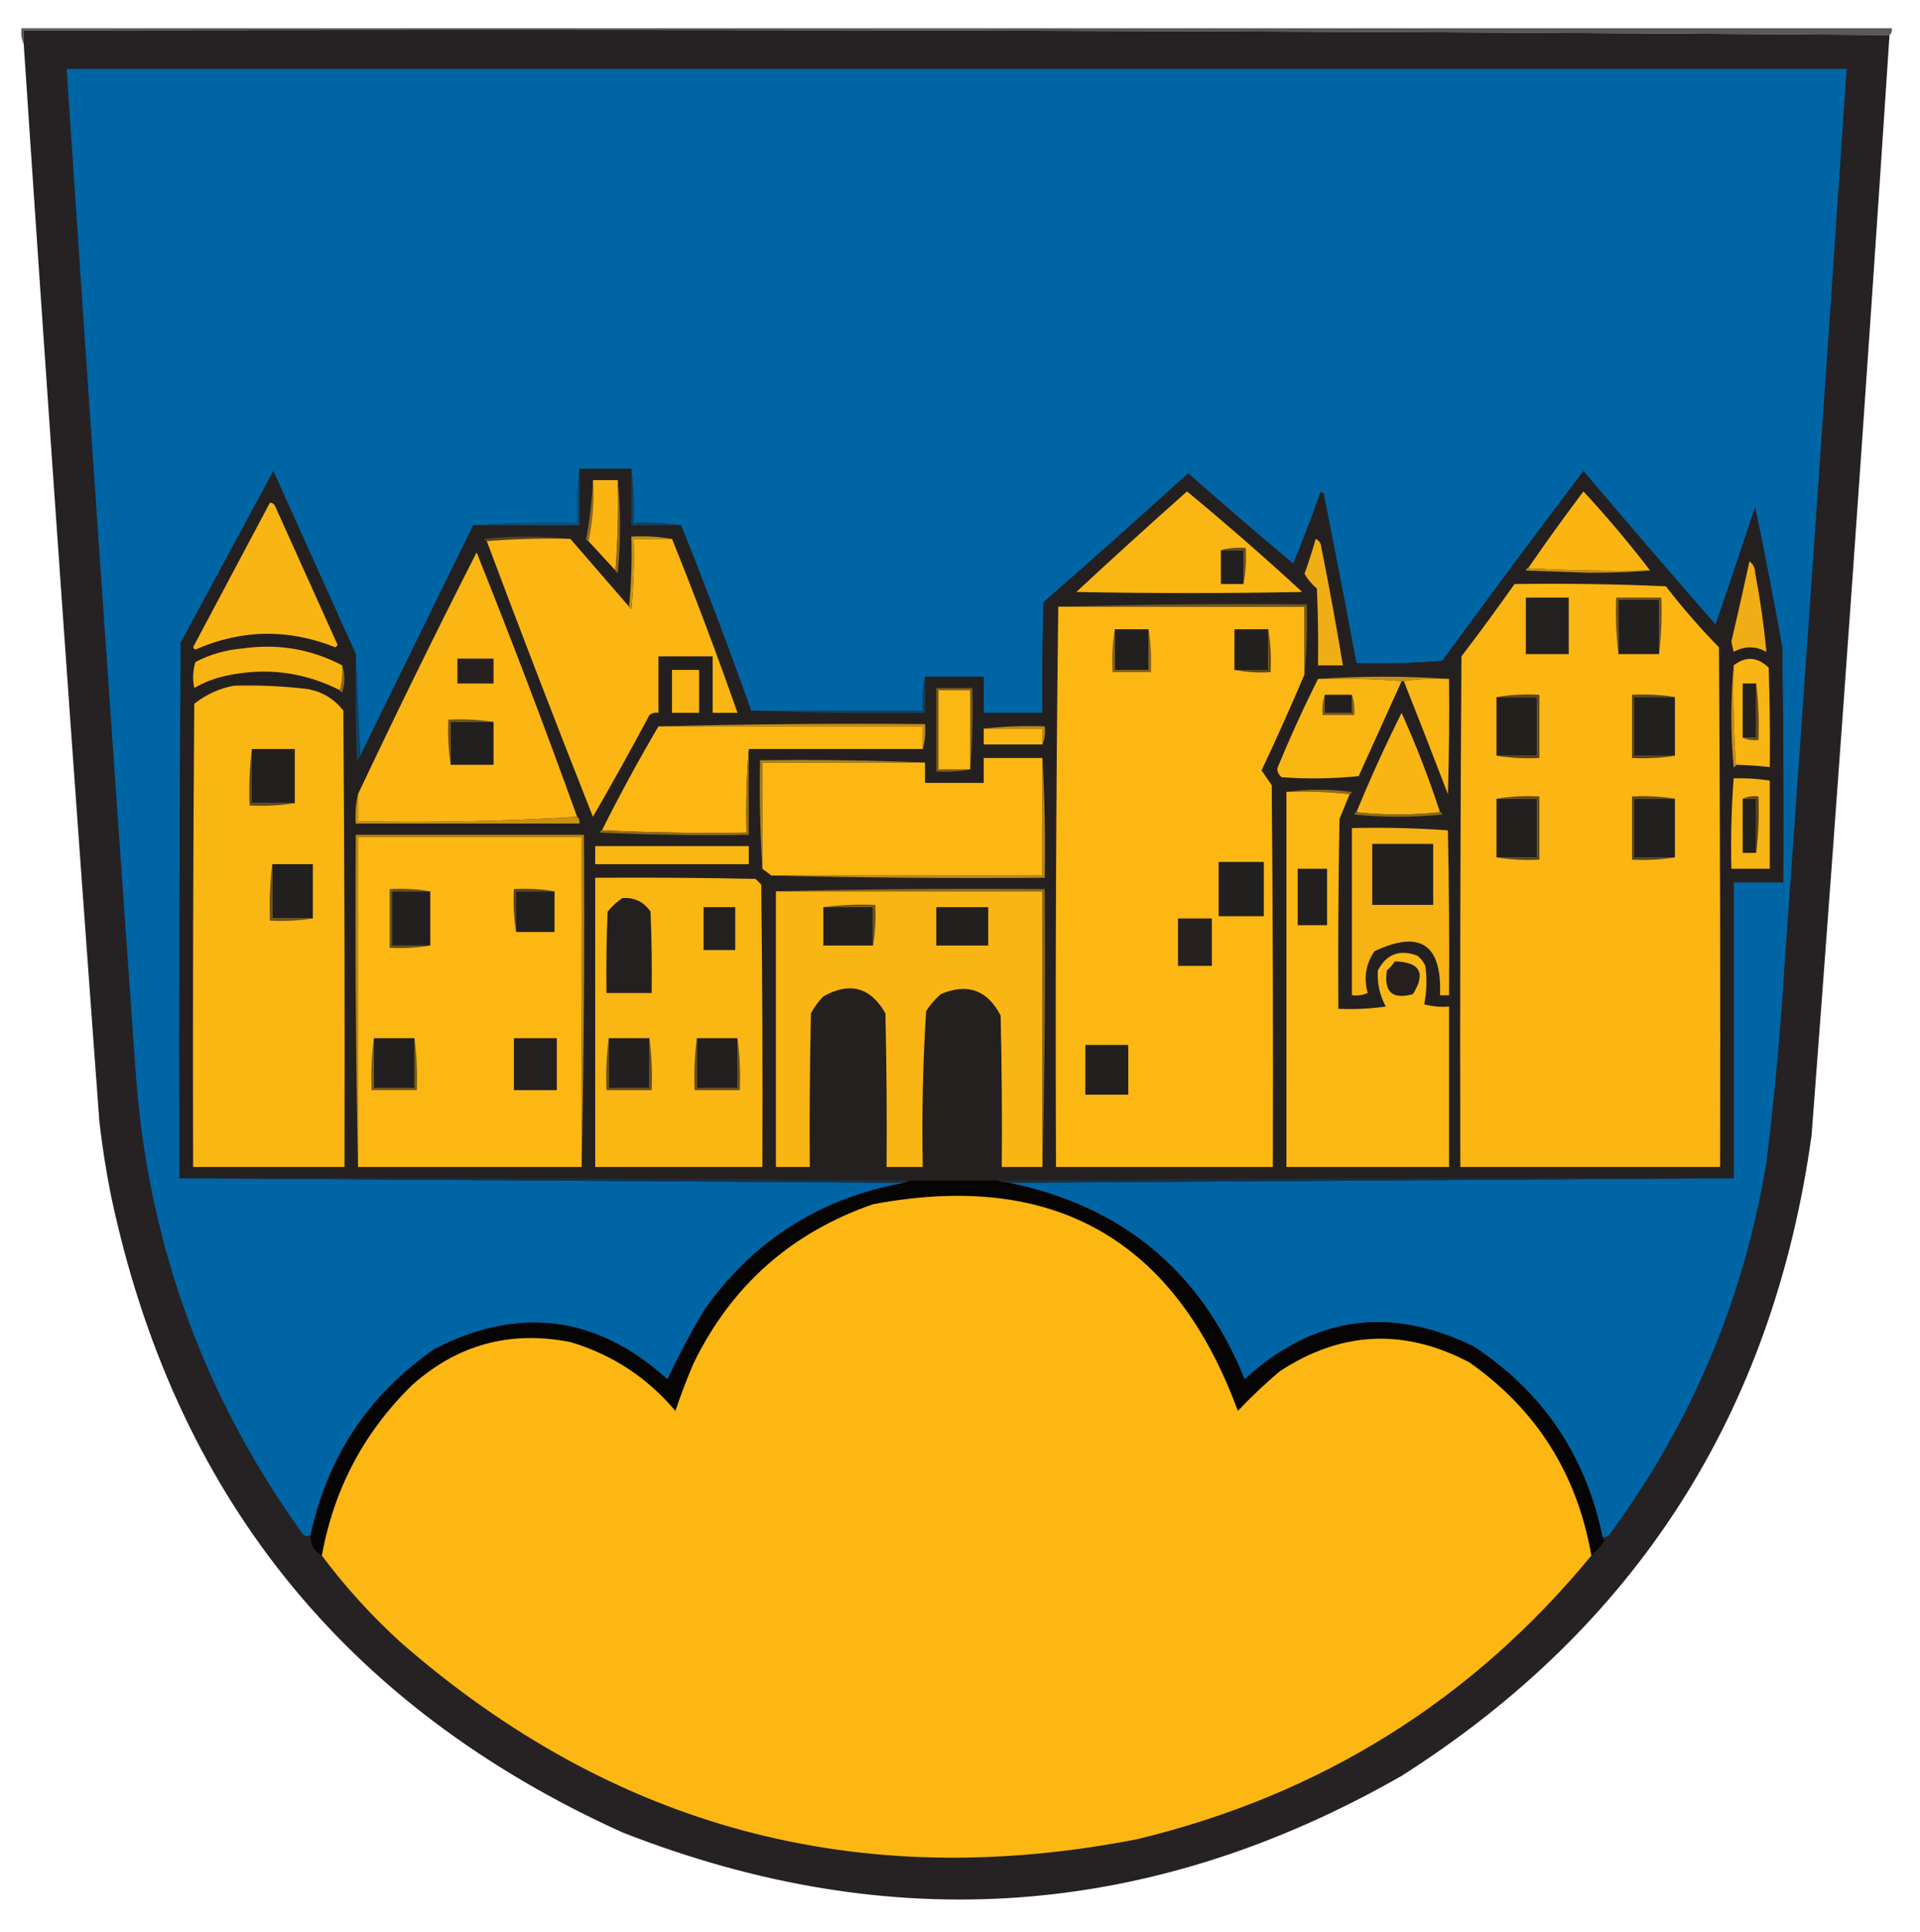 <?xml version="1.0" encoding="UTF-8"?>
<!DOCTYPE svg PUBLIC "-//W3C//DTD SVG 1.1//EN" "http://www.w3.org/Graphics/SVG/1.1/DTD/svg11.dtd">
<svg xmlns="http://www.w3.org/2000/svg" version="1.1" width="850px" height="855px" style="shape-rendering:geometricPrecision; text-rendering:geometricPrecision; image-rendering:optimizeQuality; fill-rule:evenodd; clip-rule:evenodd" xmlns:xlink="http://www.w3.org/1999/xlink">
<g><path style="opacity:1" fill="#5b5859" d="M 836.5,15.5 C 561.502,13.501 286.169,12.834 10.5,13.5C 10.5,15.5 10.5,17.5 10.5,19.5C 9.532,17.393 9.198,15.059 9.5,12.5C 285.5,12.5 561.5,12.5 837.5,12.5C 837.737,13.791 837.404,14.791 836.5,15.5 Z"/></g>
<g><path style="opacity:1" fill="#262223" d="M 836.5,15.5 C 825.853,177.892 814.353,340.225 802,502.5C 784.905,625.444 724.405,719.944 620.5,786C 509.546,849.384 394.546,857.718 275.5,811C 152.35,755.279 76.85,661.112 49,528.5C 46.9,517.901 45.233,507.235 44,496.5C 32.264,337.536 21.098,178.536 10.5,19.5C 10.5,17.5 10.5,15.5 10.5,13.5C 286.169,12.834 561.502,13.501 836.5,15.5 Z"/></g>
<g><path style="opacity:1" fill="#0065a5" d="M 709.5,680.5 C 702.075,644.29 683.075,616.123 652.5,596C 615.276,577.731 581.443,582.565 551,610.5C 531.748,562.745 496.915,533.745 446.5,523.5C 553.5,522.833 660.5,522.167 767.5,521.5C 767.5,477.833 767.5,434.167 767.5,390.5C 774.833,390.5 782.167,390.5 789.5,390.5C 789.667,355.832 789.5,321.165 789,286.5C 785.327,265.793 781.327,245.127 777,224.5C 771.257,241.896 765.424,259.229 759.5,276.5C 739.813,253.981 720.313,231.314 701,208.5C 679.923,236.322 659.09,264.322 638.5,292.5C 625.851,293.499 613.184,293.832 600.5,293.5C 595.807,268.487 590.974,243.487 586,218.5C 584.984,217.366 584.317,217.699 584,219.5C 580.439,229.619 576.606,239.619 572.5,249.5C 556.853,236.354 541.353,223.02 526,209.5C 504.855,228.735 483.522,247.735 462,266.5C 461.5,282.83 461.333,299.163 461.5,315.5C 452.833,315.5 444.167,315.5 435.5,315.5C 435.5,310.167 435.5,304.833 435.5,299.5C 426.833,299.5 418.167,299.5 409.5,299.5C 408.513,304.305 408.179,309.305 408.5,314.5C 383.167,314.5 357.833,314.5 332.5,314.5C 322.732,286.963 312.399,259.629 301.5,232.5C 294.687,231.509 287.687,231.175 280.5,231.5C 280.826,223.316 280.492,215.316 279.5,207.5C 271.833,207.5 264.167,207.5 256.5,207.5C 255.508,215.316 255.174,223.316 255.5,231.5C 239.991,231.17 224.658,231.504 209.5,232.5C 192.847,266.474 176.18,300.474 159.5,334.5C 158.833,319.5 158.167,304.5 157.5,289.5C 145.348,262.526 133.181,235.526 121,208.5C 107.333,233.833 93.667,259.167 80,284.5C 79.5,363.499 79.333,442.499 79.5,521.5C 186.5,522.167 293.5,522.833 400.5,523.5C 363.345,530.156 333.845,548.823 312,579.5C 305.976,589.548 300.476,599.881 295.5,610.5C 264.324,582.322 229.991,577.822 192.5,597C 163.34,617.117 145.007,644.617 137.5,679.5C 135.692,680.317 134.192,679.65 133,677.5C 89.461,616.562 65.128,548.562 60,473.5C 49.538,325.848 39.371,178.182 29.5,30.5C 292.167,30.5 554.833,30.5 817.5,30.5C 808.605,162.848 799.438,295.181 790,427.5C 788.232,456.586 785.565,485.586 782,514.5C 772.013,574.838 749.013,629.504 713,678.5C 712.184,679.823 711.017,680.489 709.5,680.5 Z"/></g>
<g><path style="opacity:1" fill="#252020" d="M 256.5,207.5 C 264.167,207.5 271.833,207.5 279.5,207.5C 279.5,215.833 279.5,224.167 279.5,232.5C 286.833,232.5 294.167,232.5 301.5,232.5C 312.399,259.629 322.732,286.963 332.5,314.5C 357.995,315.498 383.661,315.831 409.5,315.5C 409.5,310.167 409.5,304.833 409.5,299.5C 418.167,299.5 426.833,299.5 435.5,299.5C 435.5,304.833 435.5,310.167 435.5,315.5C 444.167,315.5 452.833,315.5 461.5,315.5C 461.333,299.163 461.5,282.83 462,266.5C 483.522,247.735 504.855,228.735 526,209.5C 541.353,223.02 556.853,236.354 572.5,249.5C 576.606,239.619 580.439,229.619 584,219.5C 584.317,217.699 584.984,217.366 586,218.5C 590.974,243.487 595.807,268.487 600.5,293.5C 613.184,293.832 625.851,293.499 638.5,292.5C 659.09,264.322 679.923,236.322 701,208.5C 720.313,231.314 739.813,253.981 759.5,276.5C 765.424,259.229 771.257,241.896 777,224.5C 781.327,245.127 785.327,265.793 789,286.5C 789.5,321.165 789.667,355.832 789.5,390.5C 782.167,390.5 774.833,390.5 767.5,390.5C 767.5,434.167 767.5,477.833 767.5,521.5C 658.665,521.167 549.999,521.501 441.5,522.5C 429.167,522.5 416.833,522.5 404.5,522.5C 296.335,521.501 188.001,521.167 79.5,521.5C 79.333,442.499 79.5,363.499 80,284.5C 93.667,259.167 107.333,233.833 121,208.5C 133.181,235.526 145.348,262.526 157.5,289.5C 157.333,305.17 157.5,320.837 158,336.5C 158.717,335.956 159.217,335.289 159.5,334.5C 176.18,300.474 192.847,266.474 209.5,232.5C 225.167,232.5 240.833,232.5 256.5,232.5C 256.5,224.167 256.5,215.833 256.5,207.5 Z"/></g>
<g><path style="opacity:1" fill="#8b681a" d="M 262.5,212.5 C 263.095,221.765 262.428,230.765 260.5,239.5C 259.957,239.44 259.624,239.107 259.5,238.5C 261.11,229.848 262.11,221.182 262.5,212.5 Z"/></g>
<g><path style="opacity:1" fill="#fab513" d="M 262.5,212.5 C 266.167,212.5 269.833,212.5 273.5,212.5C 273.829,226.01 273.496,239.344 272.5,252.5C 268.5,248.167 264.5,243.833 260.5,239.5C 262.428,230.765 263.095,221.765 262.5,212.5 Z"/></g>
<g><path style="opacity:1" fill="#8e6b1a" d="M 273.5,212.5 C 274.826,226.006 274.826,239.672 273.5,253.5C 272.893,253.376 272.56,253.043 272.5,252.5C 273.496,239.344 273.829,226.01 273.5,212.5 Z"/></g>
<g><path style="opacity:1" fill="#fab613" d="M 525.5,217.5 C 542.843,231.854 559.843,246.687 576.5,262C 543.167,262.667 509.833,262.667 476.5,262C 492.73,246.932 509.063,232.098 525.5,217.5 Z"/></g>
<g><path style="opacity:1" fill="#fab513" d="M 730.5,252.5 C 712.326,252.83 694.326,252.497 676.5,251.5C 684.412,240.019 692.579,228.686 701,217.5C 711.42,228.746 721.253,240.413 730.5,252.5 Z"/></g>
<g><path style="opacity:1" fill="#f9b513" d="M 119.5,222.5 C 120.75,222.577 121.583,223.244 122,224.5C 131.183,244.864 140.35,265.197 149.5,285.5C 149.167,285.833 148.833,286.167 148.5,286.5C 127.624,278.183 106.957,278.516 86.5,287.5C 85.479,286.998 85.312,286.332 86,285.5C 97.179,264.473 108.346,243.473 119.5,222.5 Z"/></g>
<g><path style="opacity:1" fill="#0c4f7b" d="M 256.5,207.5 C 256.5,215.833 256.5,224.167 256.5,232.5C 240.833,232.5 225.167,232.5 209.5,232.5C 224.658,231.504 239.991,231.17 255.5,231.5C 255.174,223.316 255.508,215.316 256.5,207.5 Z"/></g>
<g><path style="opacity:1" fill="#124262" d="M 279.5,207.5 C 280.492,215.316 280.826,223.316 280.5,231.5C 287.687,231.175 294.687,231.509 301.5,232.5C 294.167,232.5 286.833,232.5 279.5,232.5C 279.5,224.167 279.5,215.833 279.5,207.5 Z"/></g>
<g><path style="opacity:1" fill="#59441d" d="M 252.5,238.5 C 239.989,238.171 227.655,238.505 215.5,239.5C 214.957,239.44 214.624,239.107 214.5,238.5C 227.327,237.175 239.994,237.175 252.5,238.5 Z"/></g>
<g><path style="opacity:1" fill="#fbb613" d="M 252.5,238.5 C 261.167,248.5 269.833,258.5 278.5,268.5C 278.56,269.043 278.893,269.376 279.5,269.5C 280.499,259.188 280.832,248.855 280.5,238.5C 286.167,238.5 291.833,238.5 297.5,238.5C 307.738,263.87 317.404,289.537 326.5,315.5C 322.833,315.5 319.167,315.5 315.5,315.5C 315.5,307.167 315.5,298.833 315.5,290.5C 307.5,290.5 299.5,290.5 291.5,290.5C 291.5,298.833 291.5,307.167 291.5,315.5C 290.022,315.238 288.689,315.571 287.5,316.5C 279.42,331.661 271.087,346.661 262.5,361.5C 246.437,320.976 230.77,280.309 215.5,239.5C 227.655,238.505 239.989,238.171 252.5,238.5 Z"/></g>
<g><path style="opacity:1" fill="#c69116" d="M 297.5,238.5 C 291.833,238.5 286.167,238.5 280.5,238.5C 280.832,248.855 280.499,259.188 279.5,269.5C 278.893,269.376 278.56,269.043 278.5,268.5C 279.494,258.347 279.828,248.014 279.5,237.5C 285.69,237.177 291.69,237.51 297.5,238.5 Z"/></g>
<g><path style="opacity:1" fill="#efae15" d="M 582.5,238.5 C 584.045,239.23 584.878,240.563 585,242.5C 588.494,259.802 591.661,277.135 594.5,294.5C 590.833,294.5 587.167,294.5 583.5,294.5C 583.667,283.162 583.5,271.828 583,260.5C 580.778,258.615 578.944,256.449 577.5,254C 579.328,248.853 580.995,243.687 582.5,238.5 Z"/></g>
<g><path style="opacity:1" fill="#221f1f" d="M 540.5,243.5 C 543.833,243.5 547.167,243.5 550.5,243.5C 550.5,248.5 550.5,253.5 550.5,258.5C 547.167,258.5 543.833,258.5 540.5,258.5C 540.5,253.5 540.5,248.5 540.5,243.5 Z"/></g>
<g><path style="opacity:1" fill="#6a501c" d="M 540.5,243.5 C 543.962,242.518 547.629,242.185 551.5,242.5C 551.821,248.026 551.488,253.36 550.5,258.5C 550.5,253.5 550.5,248.5 550.5,243.5C 547.167,243.5 543.833,243.5 540.5,243.5 Z"/></g>
<g><path style="opacity:1" fill="#fbb613" d="M 255.5,361.5 C 223.517,363.493 191.184,364.159 158.5,363.5C 158.5,359.5 158.5,355.5 158.5,351.5C 175.461,315.578 192.961,279.912 211,244.5C 226.521,283.229 241.355,322.229 255.5,361.5 Z"/></g>
<g><path style="opacity:1" fill="#c69116" d="M 676.5,251.5 C 694.326,252.497 712.326,252.83 730.5,252.5C 722.243,253.18 713.243,253.513 703.5,253.5C 694.167,253.167 684.833,252.833 675.5,252.5C 675.624,251.893 675.957,251.56 676.5,251.5 Z"/></g>
<g><path style="opacity:1" fill="#efae15" d="M 774.5,248.5 C 776.117,249.589 776.95,251.256 777,253.5C 779.233,265.134 780.9,276.801 782,288.5C 777.171,285.876 772.337,285.876 767.5,288.5C 767.167,287 766.833,285.5 766.5,284C 769.242,272.198 771.908,260.365 774.5,248.5 Z"/></g>
<g><path style="opacity:1" fill="#fbb613" d="M 670.5,258.5 C 692.843,258.167 715.177,258.5 737.5,259.5C 744.774,268.944 752.607,277.944 761,286.5C 761.5,363.166 761.667,439.833 761.5,516.5C 723.167,516.5 684.833,516.5 646.5,516.5C 646.333,441.166 646.5,365.833 647,290.5C 655.051,279.955 662.884,269.289 670.5,258.5 Z"/></g>
<g><path style="opacity:1" fill="#252020" d="M 675.5,264.5 C 681.833,264.5 688.167,264.5 694.5,264.5C 694.5,272.833 694.5,281.167 694.5,289.5C 688.167,289.5 681.833,289.5 675.5,289.5C 675.5,281.167 675.5,272.833 675.5,264.5 Z"/></g>
<g><path style="opacity:1" fill="#694f1c" d="M 734.5,289.5 C 734.5,281.5 734.5,273.5 734.5,265.5C 728.5,265.5 722.5,265.5 716.5,265.5C 716.5,273.5 716.5,281.5 716.5,289.5C 715.507,281.35 715.174,273.017 715.5,264.5C 722.167,264.5 728.833,264.5 735.5,264.5C 735.826,273.017 735.493,281.35 734.5,289.5 Z"/></g>
<g><path style="opacity:1" fill="#221f1f" d="M 734.5,289.5 C 728.5,289.5 722.5,289.5 716.5,289.5C 716.5,281.5 716.5,273.5 716.5,265.5C 722.5,265.5 728.5,265.5 734.5,265.5C 734.5,273.5 734.5,281.5 734.5,289.5 Z"/></g>
<g><path style="opacity:1" fill="#fcb713" d="M 468.5,268.5 C 504.833,268.5 541.167,268.5 577.5,268.5C 577.5,278.5 577.5,288.5 577.5,298.5C 571.463,312.768 565.13,326.934 558.5,341C 559.985,343.156 561.485,345.323 563,347.5C 563.5,403.832 563.667,460.166 563.5,516.5C 531.5,516.5 499.5,516.5 467.5,516.5C 467.17,433.763 467.503,351.096 468.5,268.5 Z"/></g>
<g><path style="opacity:1" fill="#775a1c" d="M 468.5,268.5 C 504.996,267.502 541.663,267.168 578.5,267.5C 578.828,278.014 578.494,288.347 577.5,298.5C 577.5,288.5 577.5,278.5 577.5,268.5C 541.167,268.5 504.833,268.5 468.5,268.5 Z"/></g>
<g><path style="opacity:1" fill="#84631b" d="M 493.5,278.5 C 493.5,284.5 493.5,290.5 493.5,296.5C 498.5,296.5 503.5,296.5 508.5,296.5C 508.5,290.5 508.5,284.5 508.5,278.5C 509.49,284.645 509.823,290.978 509.5,297.5C 503.833,297.5 498.167,297.5 492.5,297.5C 492.177,290.978 492.51,284.645 493.5,278.5 Z"/></g>
<g><path style="opacity:1" fill="#221f1f" d="M 493.5,278.5 C 498.5,278.5 503.5,278.5 508.5,278.5C 508.5,284.5 508.5,290.5 508.5,296.5C 503.5,296.5 498.5,296.5 493.5,296.5C 493.5,290.5 493.5,284.5 493.5,278.5 Z"/></g>
<g><path style="opacity:1" fill="#221f1f" d="M 561.5,278.5 C 561.5,284.5 561.5,290.5 561.5,296.5C 556.5,296.5 551.5,296.5 546.5,296.5C 546.5,290.5 546.5,284.5 546.5,278.5C 551.5,278.5 556.5,278.5 561.5,278.5 Z"/></g>
<g><path style="opacity:1" fill="#f8b413" d="M 151.5,294.5 C 151.815,298.371 151.482,302.038 150.5,305.5C 134.729,297.463 118.062,295.296 100.5,299C 95.349,300.049 90.516,301.883 86,304.5C 85.207,300.577 85.374,296.744 86.5,293C 93.095,289.601 100.095,287.601 107.5,287C 123.116,284.779 137.783,287.279 151.5,294.5 Z"/></g>
<g><path style="opacity:1" fill="#114363" d="M 157.5,289.5 C 158.167,304.5 158.833,319.5 159.5,334.5C 159.217,335.289 158.717,335.956 158,336.5C 157.5,320.837 157.333,305.17 157.5,289.5 Z"/></g>
<g><path style="opacity:1" fill="#262120" d="M 202.5,291.5 C 207.833,291.5 213.167,291.5 218.5,291.5C 218.5,295.167 218.5,298.833 218.5,302.5C 213.167,302.5 207.833,302.5 202.5,302.5C 202.5,298.833 202.5,295.167 202.5,291.5 Z"/></g>
<g><path style="opacity:1" fill="#f9b513" d="M 768.5,338.5 C 767.504,324.01 767.171,309.343 767.5,294.5C 772.827,290.35 777.993,290.683 783,295.5C 783.5,310.163 783.667,324.83 783.5,339.5C 778.518,338.947 773.518,338.613 768.5,338.5 Z"/></g>
<g><path style="opacity:1" fill="#8b691a" d="M 151.5,294.5 C 152.809,298.351 152.809,302.351 151.5,306.5C 150.893,306.376 150.56,306.043 150.5,305.5C 151.482,302.038 151.815,298.371 151.5,294.5 Z"/></g>
<g><path style="opacity:1" fill="#c59016" d="M 767.5,294.5 C 767.171,309.343 767.504,324.01 768.5,338.5C 768.44,339.043 768.107,339.376 767.5,339.5C 766.174,324.339 766.174,309.339 767.5,294.5 Z"/></g>
<g><path style="opacity:1" fill="#fab613" d="M 297.5,296.5 C 301.5,296.5 305.5,296.5 309.5,296.5C 309.5,302.833 309.5,309.167 309.5,315.5C 305.5,315.5 301.5,315.5 297.5,315.5C 297.5,309.167 297.5,302.833 297.5,296.5 Z"/></g>
<g><path style="opacity:1" fill="#5b461c" d="M 561.5,278.5 C 562.49,284.645 562.823,290.978 562.5,297.5C 556.974,297.821 551.64,297.488 546.5,296.5C 551.5,296.5 556.5,296.5 561.5,296.5C 561.5,290.5 561.5,284.5 561.5,278.5 Z"/></g>
<g><path style="opacity:1" fill="#c59116" d="M 583.5,300.5 C 602.833,299.167 622.167,299.167 641.5,300.5C 634.646,300.176 627.979,300.509 621.5,301.5C 621.167,301.5 620.833,301.5 620.5,301.5C 608.345,300.505 596.011,300.171 583.5,300.5 Z"/></g>
<g><path style="opacity:1" fill="#fab613" d="M 583.5,300.5 C 596.011,300.171 608.345,300.505 620.5,301.5C 614.181,315.474 607.848,329.474 601.5,343.5C 590.181,344.666 578.848,344.832 567.5,344C 566.106,343.044 565.439,341.711 565.5,340C 571.035,326.535 577.035,313.368 583.5,300.5 Z"/></g>
<g><path style="opacity:1" fill="#fab613" d="M 641.5,300.5 C 641.667,317.503 641.5,334.503 641,351.5C 634.59,334.765 628.09,318.099 621.5,301.5C 627.979,300.509 634.646,300.176 641.5,300.5 Z"/></g>
<g><path style="opacity:1" fill="#221f1f" d="M 777.5,302.5 C 777.5,310.5 777.5,318.5 777.5,326.5C 775.5,326.5 773.5,326.5 771.5,326.5C 771.5,318.5 771.5,310.5 771.5,302.5C 773.5,302.5 775.5,302.5 777.5,302.5 Z"/></g>
<g><path style="opacity:1" fill="#644c1d" d="M 777.5,302.5 C 778.493,310.65 778.826,318.983 778.5,327.5C 775.941,327.802 773.607,327.468 771.5,326.5C 773.5,326.5 775.5,326.5 777.5,326.5C 777.5,318.5 777.5,310.5 777.5,302.5 Z"/></g>
<g><path style="opacity:1" fill="#fab613" d="M 103.5,303.5 C 114.544,303.181 125.544,303.681 136.5,305C 142.854,306.259 148.021,309.426 152,314.5C 152.5,381.833 152.667,449.166 152.5,516.5C 130.167,516.5 107.833,516.5 85.5,516.5C 85.333,448.166 85.5,379.833 86,311.5C 91.245,307.371 97.079,304.704 103.5,303.5 Z"/></g>
<g><path style="opacity:1" fill="#785b1c" d="M 429.5,340.5 C 424.695,341.487 419.695,341.821 414.5,341.5C 414.5,329.167 414.5,316.833 414.5,304.5C 419.833,304.5 425.167,304.5 430.5,304.5C 430.828,316.678 430.495,328.678 429.5,340.5 Z"/></g>
<g><path style="opacity:1" fill="#fcb812" d="M 429.5,340.5 C 424.833,340.5 420.167,340.5 415.5,340.5C 415.5,328.833 415.5,317.167 415.5,305.5C 420.167,305.5 424.833,305.5 429.5,305.5C 429.5,317.167 429.5,328.833 429.5,340.5 Z"/></g>
<g><path style="opacity:1" fill="#221f1f" d="M 662.5,308.5 C 668.5,308.5 674.5,308.5 680.5,308.5C 680.5,317.167 680.5,325.833 680.5,334.5C 674.5,334.5 668.5,334.5 662.5,334.5C 662.5,325.833 662.5,317.167 662.5,308.5 Z"/></g>
<g><path style="opacity:1" fill="#5b461c" d="M 662.5,308.5 C 668.645,307.51 674.978,307.177 681.5,307.5C 681.5,316.833 681.5,326.167 681.5,335.5C 674.978,335.823 668.645,335.49 662.5,334.5C 668.5,334.5 674.5,334.5 680.5,334.5C 680.5,325.833 680.5,317.167 680.5,308.5C 674.5,308.5 668.5,308.5 662.5,308.5 Z"/></g>
<g><path style="opacity:1" fill="#5b461c" d="M 741.5,308.5 C 735.5,308.5 729.5,308.5 723.5,308.5C 723.5,317.167 723.5,325.833 723.5,334.5C 729.5,334.5 735.5,334.5 741.5,334.5C 735.355,335.49 729.022,335.823 722.5,335.5C 722.5,326.167 722.5,316.833 722.5,307.5C 729.022,307.177 735.355,307.51 741.5,308.5 Z"/></g>
<g><path style="opacity:1" fill="#221f1f" d="M 741.5,308.5 C 741.5,317.167 741.5,325.833 741.5,334.5C 735.5,334.5 729.5,334.5 723.5,334.5C 723.5,325.833 723.5,317.167 723.5,308.5C 729.5,308.5 735.5,308.5 741.5,308.5 Z"/></g>
<g><path style="opacity:1" fill="#124262" d="M 409.5,299.5 C 409.5,304.833 409.5,310.167 409.5,315.5C 383.661,315.831 357.995,315.498 332.5,314.5C 357.833,314.5 383.167,314.5 408.5,314.5C 408.179,309.305 408.513,304.305 409.5,299.5 Z"/></g>
<g><path style="opacity:1" fill="#7a5c1c" d="M 586.5,307.5 C 586.5,310.167 586.5,312.833 586.5,315.5C 590.5,315.5 594.5,315.5 598.5,315.5C 598.5,312.833 598.5,310.167 598.5,307.5C 599.477,310.287 599.81,313.287 599.5,316.5C 594.833,316.5 590.167,316.5 585.5,316.5C 585.19,313.287 585.523,310.287 586.5,307.5 Z"/></g>
<g><path style="opacity:1" fill="#221f1f" d="M 586.5,307.5 C 590.5,307.5 594.5,307.5 598.5,307.5C 598.5,310.167 598.5,312.833 598.5,315.5C 594.5,315.5 590.5,315.5 586.5,315.5C 586.5,312.833 586.5,310.167 586.5,307.5 Z"/></g>
<g><path style="opacity:1" fill="#f8b513" d="M 637.5,359.5 C 625.167,360.833 612.833,360.833 600.5,359.5C 606.64,344.556 613.307,329.889 620.5,315.5C 626.952,329.855 632.619,344.521 637.5,359.5 Z"/></g>
<g><path style="opacity:1" fill="#6c521c" d="M 218.5,319.5 C 212.167,319.5 205.833,319.5 199.5,319.5C 199.5,325.833 199.5,332.167 199.5,338.5C 198.509,332.021 198.176,325.354 198.5,318.5C 205.354,318.176 212.021,318.509 218.5,319.5 Z"/></g>
<g><path style="opacity:1" fill="#221f1f" d="M 218.5,319.5 C 218.5,325.833 218.5,332.167 218.5,338.5C 212.167,338.5 205.833,338.5 199.5,338.5C 199.5,332.167 199.5,325.833 199.5,319.5C 205.833,319.5 212.167,319.5 218.5,319.5 Z"/></g>
<g><path style="opacity:1" fill="#c69116" d="M 291.5,321.5 C 330.663,320.501 369.996,320.168 409.5,320.5C 409.815,324.371 409.482,328.038 408.5,331.5C 408.5,328.167 408.5,324.833 408.5,321.5C 369.5,321.5 330.5,321.5 291.5,321.5 Z"/></g>
<g><path style="opacity:1" fill="#fcb713" d="M 291.5,321.5 C 330.5,321.5 369.5,321.5 408.5,321.5C 408.5,324.833 408.5,328.167 408.5,331.5C 382.833,331.5 357.167,331.5 331.5,331.5C 330.505,343.655 330.171,355.989 330.5,368.5C 308.993,368.831 287.66,368.497 266.5,367.5C 274.329,351.839 282.662,336.506 291.5,321.5 Z"/></g>
<g><path style="opacity:1" fill="#bb8a17" d="M 435.5,322.5 C 444.318,321.507 453.318,321.173 462.5,321.5C 462.806,324.385 462.473,327.052 461.5,329.5C 461.5,327.167 461.5,324.833 461.5,322.5C 452.833,322.5 444.167,322.5 435.5,322.5 Z"/></g>
<g><path style="opacity:1" fill="#fcb812" d="M 435.5,322.5 C 444.167,322.5 452.833,322.5 461.5,322.5C 461.5,324.833 461.5,327.167 461.5,329.5C 452.833,329.5 444.167,329.5 435.5,329.5C 435.5,327.167 435.5,324.833 435.5,322.5 Z"/></g>
<g><path style="opacity:1" fill="#221f1f" d="M 111.5,331.5 C 117.833,331.5 124.167,331.5 130.5,331.5C 130.5,339.5 130.5,347.5 130.5,355.5C 124.167,355.5 117.833,355.5 111.5,355.5C 111.5,347.5 111.5,339.5 111.5,331.5 Z"/></g>
<g><path style="opacity:1" fill="#fcb713" d="M 461.5,335.5 C 461.5,352.833 461.5,370.167 461.5,387.5C 421.5,387.5 381.5,387.5 341.5,387.5C 340.167,386.5 338.833,385.5 337.5,384.5C 337.5,368.833 337.5,353.167 337.5,337.5C 361.5,337.5 385.5,337.5 409.5,337.5C 409.5,340.5 409.5,343.5 409.5,346.5C 418.167,346.5 426.833,346.5 435.5,346.5C 435.5,342.833 435.5,339.167 435.5,335.5C 444.167,335.5 452.833,335.5 461.5,335.5 Z"/></g>
<g><path style="opacity:1" fill="#b08218" d="M 409.5,337.5 C 385.5,337.5 361.5,337.5 337.5,337.5C 337.5,353.167 337.5,368.833 337.5,384.5C 336.504,368.675 336.17,352.675 336.5,336.5C 361.006,336.169 385.339,336.502 409.5,337.5 Z"/></g>
<g><path style="opacity:1" fill="#f8b413" d="M 767.5,344.5 C 772.88,344.324 778.213,344.658 783.5,345.5C 783.5,358.5 783.5,371.5 783.5,384.5C 777.833,384.5 772.167,384.5 766.5,384.5C 766.186,371.087 766.519,357.754 767.5,344.5 Z"/></g>
<g><path style="opacity:1" fill="#8f6b1a" d="M 569.5,350.5 C 579.008,349.177 588.675,349.177 598.5,350.5C 598.376,351.107 598.043,351.44 597.5,351.5C 588.348,350.506 579.015,350.173 569.5,350.5 Z"/></g>
<g><path style="opacity:1" fill="#fbb713" d="M 569.5,350.5 C 579.015,350.173 588.348,350.506 597.5,351.5C 596.013,355.145 594.513,358.812 593,362.5C 592.5,390.498 592.333,418.498 592.5,446.5C 599.532,446.83 606.532,446.497 613.5,445.5C 610.79,440.444 609.623,435.11 610,429.5C 613.829,422.221 619.663,420.054 627.5,423C 629.049,424.214 630.215,425.714 631,427.5C 631.788,433.22 631.621,438.886 630.5,444.5C 634.107,445.489 637.774,445.823 641.5,445.5C 641.5,469.167 641.5,492.833 641.5,516.5C 617.5,516.5 593.5,516.5 569.5,516.5C 569.5,461.167 569.5,405.833 569.5,350.5 Z"/></g>
<g><path style="opacity:1" fill="#221f1f" d="M 662.5,353.5 C 668.5,353.5 674.5,353.5 680.5,353.5C 680.5,362.167 680.5,370.833 680.5,379.5C 674.5,379.5 668.5,379.5 662.5,379.5C 662.5,370.833 662.5,362.167 662.5,353.5 Z"/></g>
<g><path style="opacity:1" fill="#5b461c" d="M 662.5,353.5 C 668.645,352.51 674.978,352.177 681.5,352.5C 681.5,361.833 681.5,371.167 681.5,380.5C 674.978,380.823 668.645,380.49 662.5,379.5C 668.5,379.5 674.5,379.5 680.5,379.5C 680.5,370.833 680.5,362.167 680.5,353.5C 674.5,353.5 668.5,353.5 662.5,353.5 Z"/></g>
<g><path style="opacity:1" fill="#5b461c" d="M 741.5,353.5 C 735.5,353.5 729.5,353.5 723.5,353.5C 723.5,362.167 723.5,370.833 723.5,379.5C 729.5,379.5 735.5,379.5 741.5,379.5C 735.355,380.49 729.022,380.823 722.5,380.5C 722.5,371.167 722.5,361.833 722.5,352.5C 729.022,352.177 735.355,352.51 741.5,353.5 Z"/></g>
<g><path style="opacity:1" fill="#221f1f" d="M 741.5,353.5 C 741.5,362.167 741.5,370.833 741.5,379.5C 735.5,379.5 729.5,379.5 723.5,379.5C 723.5,370.833 723.5,362.167 723.5,353.5C 729.5,353.5 735.5,353.5 741.5,353.5 Z"/></g>
<g><path style="opacity:1" fill="#221f1f" d="M 771.5,353.5 C 773.5,353.5 775.5,353.5 777.5,353.5C 777.5,361.5 777.5,369.5 777.5,377.5C 775.5,377.5 773.5,377.5 771.5,377.5C 771.5,369.5 771.5,361.5 771.5,353.5 Z"/></g>
<g><path style="opacity:1" fill="#5b451c" d="M 771.5,353.5 C 773.607,352.532 775.941,352.198 778.5,352.5C 778.826,361.017 778.493,369.35 777.5,377.5C 777.5,369.5 777.5,361.5 777.5,353.5C 775.5,353.5 773.5,353.5 771.5,353.5 Z"/></g>
<g><path style="opacity:1" fill="#5a451c" d="M 111.5,331.5 C 111.5,339.5 111.5,347.5 111.5,355.5C 117.833,355.5 124.167,355.5 130.5,355.5C 124.021,356.491 117.354,356.824 110.5,356.5C 110.174,347.983 110.507,339.65 111.5,331.5 Z"/></g>
<g><path style="opacity:1" fill="#8e6b1a" d="M 600.5,359.5 C 612.833,360.833 625.167,360.833 637.5,359.5C 638.043,359.56 638.376,359.893 638.5,360.5C 625.5,361.833 612.5,361.833 599.5,360.5C 599.624,359.893 599.957,359.56 600.5,359.5 Z"/></g>
<g><path style="opacity:1" fill="#c69116" d="M 158.5,351.5 C 158.5,355.5 158.5,359.5 158.5,363.5C 191.184,364.159 223.517,363.493 255.5,361.5C 256.404,362.209 256.737,363.209 256.5,364.5C 223.5,364.5 190.5,364.5 157.5,364.5C 157.182,359.968 157.515,355.634 158.5,351.5 Z"/></g>
<g><path style="opacity:1" fill="#f6b313" d="M 598.5,366.5 C 612.745,366.176 626.912,366.51 641,367.5C 641.5,391.831 641.667,416.164 641.5,440.5C 640.167,440.5 638.833,440.5 637.5,440.5C 638.423,417.971 628.756,411.471 608.5,421C 604.648,426.657 603.648,432.824 605.5,439.5C 603.257,440.474 600.924,440.808 598.5,440.5C 598.5,415.833 598.5,391.167 598.5,366.5 Z"/></g>
<g><path style="opacity:1" fill="#8f6b1a" d="M 331.5,331.5 C 331.5,344.167 331.5,356.833 331.5,369.5C 309.49,369.833 287.49,369.5 265.5,368.5C 265.624,367.893 265.957,367.56 266.5,367.5C 287.66,368.497 308.993,368.831 330.5,368.5C 330.171,355.989 330.505,343.655 331.5,331.5 Z"/></g>
<g><path style="opacity:1" fill="#b78717" d="M 257.5,516.5 C 257.5,467.833 257.5,419.167 257.5,370.5C 224.5,370.5 191.5,370.5 158.5,370.5C 158.5,419.167 158.5,467.833 158.5,516.5C 157.501,467.67 157.168,418.67 157.5,369.5C 191.167,369.5 224.833,369.5 258.5,369.5C 258.832,418.67 258.499,467.67 257.5,516.5 Z"/></g>
<g><path style="opacity:1" fill="#fcb713" d="M 257.5,516.5 C 224.5,516.5 191.5,516.5 158.5,516.5C 158.5,467.833 158.5,419.167 158.5,370.5C 191.5,370.5 224.5,370.5 257.5,370.5C 257.5,419.167 257.5,467.833 257.5,516.5 Z"/></g>
<g><path style="opacity:1" fill="#221f1f" d="M 607.5,373.5 C 616.5,373.5 625.5,373.5 634.5,373.5C 634.5,382.5 634.5,391.5 634.5,400.5C 625.5,400.5 616.5,400.5 607.5,400.5C 607.5,391.5 607.5,382.5 607.5,373.5 Z"/></g>
<g><path style="opacity:1" fill="#fab613" d="M 263.5,374.5 C 286.167,374.5 308.833,374.5 331.5,374.5C 331.5,377.167 331.5,379.833 331.5,382.5C 308.833,382.5 286.167,382.5 263.5,382.5C 263.5,379.833 263.5,377.167 263.5,374.5 Z"/></g>
<g><path style="opacity:1" fill="#221f1f" d="M 539.5,381.5 C 546.167,381.5 552.833,381.5 559.5,381.5C 559.5,389.5 559.5,397.5 559.5,405.5C 552.833,405.5 546.167,405.5 539.5,405.5C 539.5,397.5 539.5,389.5 539.5,381.5 Z"/></g>
<g><path style="opacity:1" fill="#221f1f" d="M 120.5,382.5 C 126.5,382.5 132.5,382.5 138.5,382.5C 138.5,390.5 138.5,398.5 138.5,406.5C 132.5,406.5 126.5,406.5 120.5,406.5C 120.5,398.5 120.5,390.5 120.5,382.5 Z"/></g>
<g><path style="opacity:1" fill="#221f1f" d="M 574.5,384.5 C 578.833,384.5 583.167,384.5 587.5,384.5C 587.5,392.833 587.5,401.167 587.5,409.5C 583.167,409.5 578.833,409.5 574.5,409.5C 574.5,401.167 574.5,392.833 574.5,384.5 Z"/></g>
<g><path style="opacity:1" fill="#b98817" d="M 461.5,335.5 C 462.497,352.992 462.83,370.659 462.5,388.5C 421.997,388.832 381.663,388.499 341.5,387.5C 381.5,387.5 421.5,387.5 461.5,387.5C 461.5,370.167 461.5,352.833 461.5,335.5 Z"/></g>
<g><path style="opacity:1" fill="#fab613" d="M 263.5,388.5 C 287.169,388.333 310.836,388.5 334.5,389C 335.333,389.833 336.167,390.667 337,391.5C 337.5,433.165 337.667,474.832 337.5,516.5C 312.833,516.5 288.167,516.5 263.5,516.5C 263.5,473.833 263.5,431.167 263.5,388.5 Z"/></g>
<g><path style="opacity:1" fill="#674e1c" d="M 190.5,394.5 C 184.833,394.5 179.167,394.5 173.5,394.5C 173.5,402.5 173.5,410.5 173.5,418.5C 179.167,418.5 184.833,418.5 190.5,418.5C 184.69,419.49 178.69,419.823 172.5,419.5C 172.5,410.833 172.5,402.167 172.5,393.5C 178.69,393.177 184.69,393.51 190.5,394.5 Z"/></g>
<g><path style="opacity:1" fill="#221f1f" d="M 190.5,394.5 C 190.5,402.5 190.5,410.5 190.5,418.5C 184.833,418.5 179.167,418.5 173.5,418.5C 173.5,410.5 173.5,402.5 173.5,394.5C 179.167,394.5 184.833,394.5 190.5,394.5 Z"/></g>
<g><path style="opacity:1" fill="#5a451c" d="M 245.5,394.5 C 239.833,394.5 234.167,394.5 228.5,394.5C 228.5,400.5 228.5,406.5 228.5,412.5C 227.51,406.355 227.177,400.022 227.5,393.5C 233.69,393.177 239.69,393.51 245.5,394.5 Z"/></g>
<g><path style="opacity:1" fill="#221f1f" d="M 245.5,394.5 C 245.5,400.5 245.5,406.5 245.5,412.5C 239.833,412.5 234.167,412.5 228.5,412.5C 228.5,406.5 228.5,400.5 228.5,394.5C 234.167,394.5 239.833,394.5 245.5,394.5 Z"/></g>
<g><path style="opacity:1" fill="#f9b513" d="M 343.5,394.5 C 382.833,394.5 422.167,394.5 461.5,394.5C 461.5,435.167 461.5,475.833 461.5,516.5C 455.5,516.5 449.5,516.5 443.5,516.5C 443.667,494.164 443.5,471.831 443,449.5C 437.15,438.159 428.317,434.992 416.5,440C 413.96,442.205 411.793,444.705 410,447.5C 408.553,470.456 408.053,493.456 408.5,516.5C 403.167,516.5 397.833,516.5 392.5,516.5C 392.667,493.831 392.5,471.164 392,448.5C 385.373,436.946 376.206,434.446 364.5,441C 362.3,443.234 360.467,445.734 359,448.5C 358.5,471.164 358.333,493.831 358.5,516.5C 353.5,516.5 348.5,516.5 343.5,516.5C 343.5,475.833 343.5,435.167 343.5,394.5 Z"/></g>
<g><path style="opacity:1" fill="#8f6b1a" d="M 343.5,394.5 C 382.996,393.501 422.663,393.168 462.5,393.5C 462.832,434.67 462.499,475.67 461.5,516.5C 461.5,475.833 461.5,435.167 461.5,394.5C 422.167,394.5 382.833,394.5 343.5,394.5 Z"/></g>
<g><path style="opacity:1" fill="#252020" d="M 275.5,397.5 C 280.825,397.107 284.991,399.107 288,403.5C 288.5,415.495 288.667,427.495 288.5,439.5C 281.833,439.5 275.167,439.5 268.5,439.5C 268.333,427.495 268.5,415.495 269,403.5C 270.914,401.144 273.081,399.144 275.5,397.5 Z"/></g>
<g><path style="opacity:1" fill="#221f1f" d="M 364.5,401.5 C 371.833,401.5 379.167,401.5 386.5,401.5C 386.5,407.167 386.5,412.833 386.5,418.5C 379.167,418.5 371.833,418.5 364.5,418.5C 364.5,412.833 364.5,407.167 364.5,401.5 Z"/></g>
<g><path style="opacity:1" fill="#6d531c" d="M 364.5,401.5 C 371.982,400.508 379.648,400.175 387.5,400.5C 387.823,406.69 387.49,412.69 386.5,418.5C 386.5,412.833 386.5,407.167 386.5,401.5C 379.167,401.5 371.833,401.5 364.5,401.5 Z"/></g>
<g><path style="opacity:1" fill="#221f1f" d="M 414.5,401.5 C 422.167,401.5 429.833,401.5 437.5,401.5C 437.5,407.167 437.5,412.833 437.5,418.5C 429.833,418.5 422.167,418.5 414.5,418.5C 414.5,412.833 414.5,407.167 414.5,401.5 Z"/></g>
<g><path style="opacity:1" fill="#252020" d="M 311.5,401.5 C 316.167,401.5 320.833,401.5 325.5,401.5C 325.5,407.833 325.5,414.167 325.5,420.5C 320.833,420.5 316.167,420.5 311.5,420.5C 311.5,414.167 311.5,407.833 311.5,401.5 Z"/></g>
<g><path style="opacity:1" fill="#6d531c" d="M 120.5,382.5 C 120.5,390.5 120.5,398.5 120.5,406.5C 126.5,406.5 132.5,406.5 138.5,406.5C 132.355,407.49 126.022,407.823 119.5,407.5C 119.174,398.983 119.507,390.65 120.5,382.5 Z"/></g>
<g><path style="opacity:1" fill="#262120" d="M 521.5,406.5 C 526.5,406.5 531.5,406.5 536.5,406.5C 536.5,413.5 536.5,420.5 536.5,427.5C 531.5,427.5 526.5,427.5 521.5,427.5C 521.5,420.5 521.5,413.5 521.5,406.5 Z"/></g>
<g><path style="opacity:1" fill="#262120" d="M 617.5,425.5 C 628.697,425.835 631.364,430.668 625.5,440C 616.372,442.544 612.538,439.044 614,429.5C 615.376,428.295 616.542,426.962 617.5,425.5 Z"/></g>
<g><path style="opacity:1" fill="#252020" d="M 227.5,459.5 C 233.833,459.5 240.167,459.5 246.5,459.5C 246.5,467.167 246.5,474.833 246.5,482.5C 240.167,482.5 233.833,482.5 227.5,482.5C 227.5,474.833 227.5,467.167 227.5,459.5 Z"/></g>
<g><path style="opacity:1" fill="#221f1f" d="M 480.5,462.5 C 486.833,462.5 493.167,462.5 499.5,462.5C 499.5,469.833 499.5,477.167 499.5,484.5C 493.167,484.5 486.833,484.5 480.5,484.5C 480.5,477.167 480.5,469.833 480.5,462.5 Z"/></g>
<g><path style="opacity:1" fill="#76591c" d="M 165.5,459.5 C 165.5,466.833 165.5,474.167 165.5,481.5C 171.5,481.5 177.5,481.5 183.5,481.5C 183.5,474.167 183.5,466.833 183.5,459.5C 184.492,466.982 184.825,474.648 184.5,482.5C 177.833,482.5 171.167,482.5 164.5,482.5C 164.175,474.648 164.508,466.982 165.5,459.5 Z"/></g>
<g><path style="opacity:1" fill="#221f1f" d="M 165.5,459.5 C 171.5,459.5 177.5,459.5 183.5,459.5C 183.5,466.833 183.5,474.167 183.5,481.5C 177.5,481.5 171.5,481.5 165.5,481.5C 165.5,474.167 165.5,466.833 165.5,459.5 Z"/></g>
<g><path style="opacity:1" fill="#684f1c" d="M 269.5,459.5 C 269.5,466.833 269.5,474.167 269.5,481.5C 275.5,481.5 281.5,481.5 287.5,481.5C 287.5,474.167 287.5,466.833 287.5,459.5C 288.492,466.982 288.825,474.648 288.5,482.5C 281.833,482.5 275.167,482.5 268.5,482.5C 268.175,474.648 268.508,466.982 269.5,459.5 Z"/></g>
<g><path style="opacity:1" fill="#221f1f" d="M 269.5,459.5 C 275.5,459.5 281.5,459.5 287.5,459.5C 287.5,466.833 287.5,474.167 287.5,481.5C 281.5,481.5 275.5,481.5 269.5,481.5C 269.5,474.167 269.5,466.833 269.5,459.5 Z"/></g>
<g><path style="opacity:1" fill="#684f1c" d="M 308.5,459.5 C 308.5,466.833 308.5,474.167 308.5,481.5C 314.5,481.5 320.5,481.5 326.5,481.5C 326.5,474.167 326.5,466.833 326.5,459.5C 327.492,466.982 327.825,474.648 327.5,482.5C 320.833,482.5 314.167,482.5 307.5,482.5C 307.175,474.648 307.508,466.982 308.5,459.5 Z"/></g>
<g><path style="opacity:1" fill="#221f1f" d="M 308.5,459.5 C 314.5,459.5 320.5,459.5 326.5,459.5C 326.5,466.833 326.5,474.167 326.5,481.5C 320.5,481.5 314.5,481.5 308.5,481.5C 308.5,474.167 308.5,466.833 308.5,459.5 Z"/></g>
<g><path style="opacity:1" fill="#193042" d="M 79.5,521.5 C 188.001,521.167 296.335,521.501 404.5,522.5C 403.041,522.433 401.708,522.766 400.5,523.5C 293.5,522.833 186.5,522.167 79.5,521.5 Z"/></g>
<g><path style="opacity:1" fill="#193041" d="M 441.5,522.5 C 549.999,521.501 658.665,521.167 767.5,521.5C 660.5,522.167 553.5,522.833 446.5,523.5C 444.784,523.371 443.117,523.038 441.5,522.5 Z"/></g>
<g><path style="opacity:1" fill="#060503" d="M 404.5,522.5 C 416.833,522.5 429.167,522.5 441.5,522.5C 443.117,523.038 444.784,523.371 446.5,523.5C 496.915,533.745 531.748,562.745 551,610.5C 581.443,582.565 615.276,577.731 652.5,596C 683.075,616.123 702.075,644.29 709.5,680.5C 709.611,681.117 709.944,681.617 710.5,682C 708.6,684.335 706.6,686.502 704.5,688.5C 698.2,652.355 680.2,623.855 650.5,603C 621.634,587.791 593.634,589.124 566.5,607C 560.031,612.468 553.864,618.301 548,624.5C 520.114,548.468 466.28,517.968 386.5,533C 350.265,545.571 323.765,569.071 307,603.5C 304.056,610.39 301.389,617.39 299,624.5C 286.531,609.684 271.031,599.517 252.5,594C 225.928,588.751 202.595,595.084 182.5,613C 161.166,633.831 147.833,658.997 142.5,688.5C 138.887,686.256 137.22,683.256 137.5,679.5C 145.007,644.617 163.34,617.117 192.5,597C 229.991,577.822 264.324,582.322 295.5,610.5C 300.476,599.881 305.976,589.548 312,579.5C 333.845,548.823 363.345,530.156 400.5,523.5C 401.708,522.766 403.041,522.433 404.5,522.5 Z"/></g>
<g><path style="opacity:1" fill="#fcb713" d="M 704.5,688.5 C 651.745,752.575 584.745,794.408 503.5,814C 380.257,838.119 271.591,809.119 177.5,727C 164.497,715.174 152.83,702.34 142.5,688.5C 147.833,658.997 161.166,633.831 182.5,613C 202.595,595.084 225.928,588.751 252.5,594C 271.031,599.517 286.531,609.684 299,624.5C 301.389,617.39 304.056,610.39 307,603.5C 323.765,569.071 350.265,545.571 386.5,533C 466.28,517.968 520.114,548.468 548,624.5C 553.864,618.301 560.031,612.468 566.5,607C 593.634,589.124 621.634,587.791 650.5,603C 680.2,623.855 698.2,652.355 704.5,688.5 Z"/></g>
</svg>
